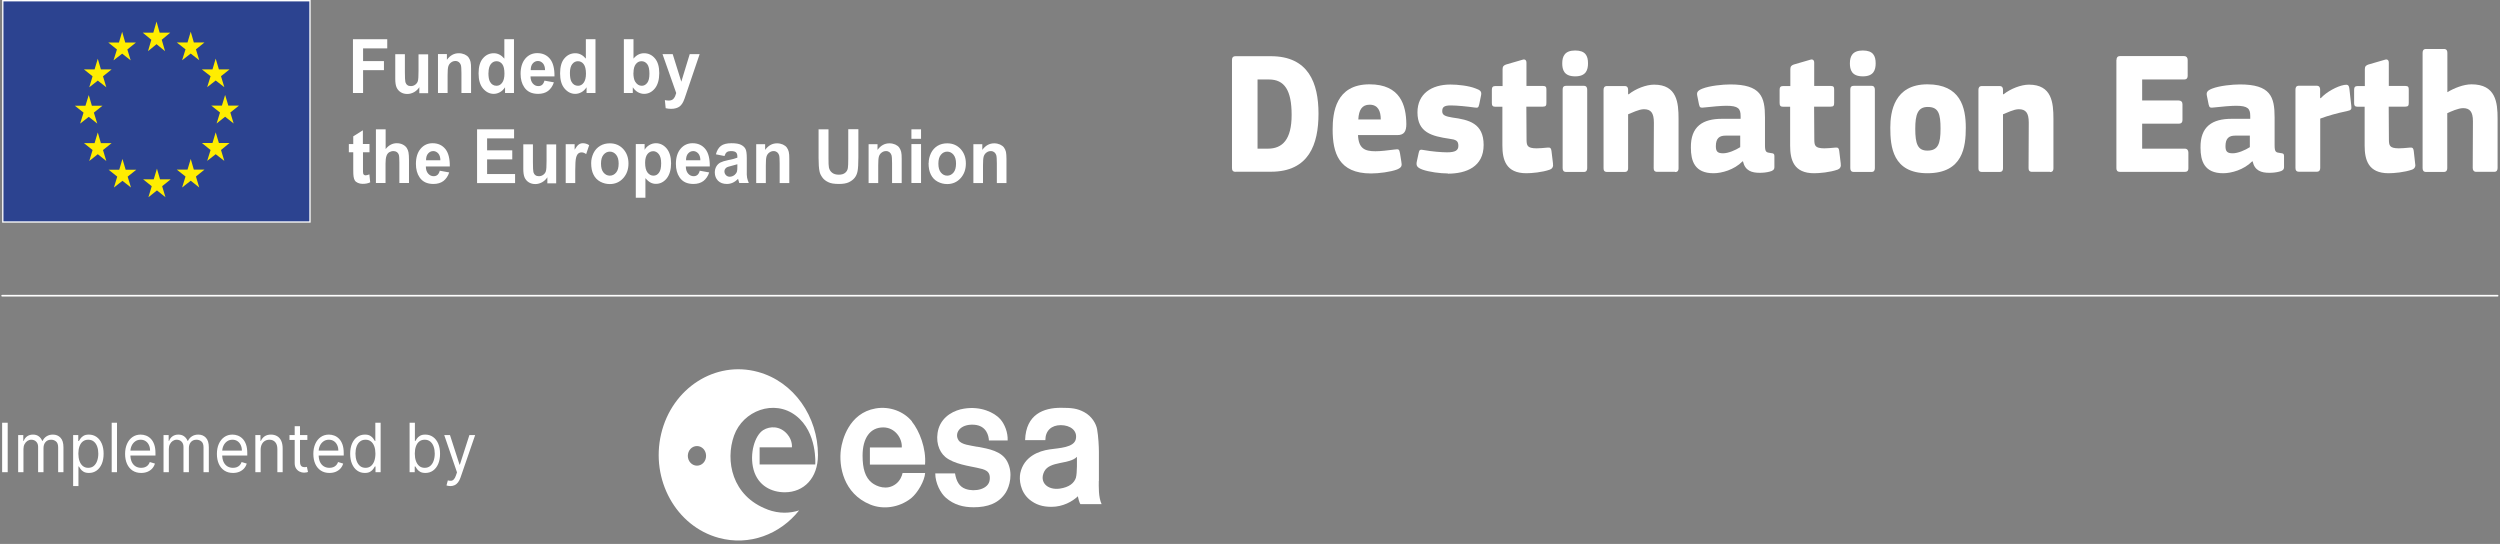 <svg width="501" height="109" viewBox="0 0 501 109" fill="none" xmlns="http://www.w3.org/2000/svg">
<rect x="0" y="0" width="501" height="109" fill="#808080" stroke="none"/>
<g clip-path="url(#clip0_138_109)">
<path d="M62.112 0.129H0.548V44.488H62.112V0.129Z" fill="#2C4390"/>
<path d="M0.689 0.281H61.992V44.359H0.689V0.281ZM0.428 0V44.618H62.253V0H0.428Z" fill="white"/>
<path d="M31.993 6.543H34.123L32.415 7.969L33.078 10.258L31.37 8.854L29.662 10.258L30.325 7.969L28.597 6.543H30.727L31.37 4.319L31.993 6.543Z" fill="#FFED00"/>
<path d="M32.073 35.936H34.203L32.495 37.318L33.158 39.521L31.451 38.16L29.742 39.521L30.406 37.318L28.678 35.936H30.808L31.451 33.798L32.073 35.936Z" fill="#FFED00"/>
<path d="M38.844 33.992H40.974L39.266 35.374L39.929 37.577L38.222 36.216L36.493 37.577L37.177 35.374L35.429 33.992H37.579L38.222 31.854L38.844 33.992Z" fill="#FFED00"/>
<path d="M38.844 8.509H40.974L39.266 9.891L39.929 12.073L38.222 10.734L36.493 12.073L37.177 9.891L35.429 8.509H37.579L38.222 6.35L38.844 8.509Z" fill="#FFED00"/>
<path d="M43.868 13.908H45.998L44.29 15.268L44.953 17.471L43.225 16.132L41.517 17.471L42.2 15.268L40.452 13.908H42.582L43.225 11.748L43.868 13.908Z" fill="#FFED00"/>
<path d="M43.868 28.658H45.998L44.29 30.062L44.953 32.243L43.225 30.904L41.517 32.243L42.2 30.062L40.452 28.658H42.582L43.225 26.52L43.868 28.658Z" fill="#FFED00"/>
<path d="M45.757 21.165H47.886L46.158 22.547L46.822 24.75L45.114 23.389L43.406 24.75L44.089 22.547L42.341 21.165H44.471L45.114 19.027L45.757 21.165Z" fill="#FFED00"/>
<path d="M25.101 8.53H27.231L25.523 9.912L26.186 12.094L24.479 10.755L22.75 12.094L23.434 9.912L21.706 8.53H23.835L24.479 6.371L25.101 8.53Z" fill="#FFED00"/>
<path d="M20.219 13.908H22.369L20.641 15.29L21.304 17.493L19.596 16.154L17.888 17.493L18.551 15.29L16.823 13.908H18.953L19.596 11.77L20.219 13.908Z" fill="#FFED00"/>
<path d="M18.41 21.186H20.54L18.812 22.569L19.495 24.771L17.788 23.411L16.059 24.771L16.743 22.569L14.995 21.186H17.125L17.788 19.048L18.41 21.186Z" fill="#FFED00"/>
<path d="M20.219 28.68H22.369L20.641 30.062L21.304 32.265L19.596 30.904L17.888 32.265L18.551 30.062L16.823 28.68H18.953L19.596 26.542L20.219 28.68Z" fill="#FFED00"/>
<path d="M25.182 34.014H27.312L25.584 35.396L26.247 37.577L24.539 36.238L22.831 37.577L23.494 35.396L21.766 34.014H23.896L24.539 31.854L25.182 34.014Z" fill="#FFED00"/>
<path d="M70.732 18.637V7.861H77.603V9.697H72.761V12.245H76.941V14.059H72.761V18.637H70.732Z" fill="white"/>
<path d="M84.033 18.637V17.471C83.771 17.881 83.43 18.206 82.988 18.465C82.546 18.702 82.104 18.832 81.621 18.832C81.139 18.832 80.697 18.724 80.316 18.486C79.934 18.249 79.652 17.925 79.472 17.515C79.291 17.104 79.21 16.521 79.21 15.787V10.863H81.139V14.448C81.139 15.549 81.18 16.219 81.24 16.456C81.32 16.694 81.441 16.91 81.621 17.039C81.802 17.191 82.043 17.255 82.325 17.255C82.646 17.255 82.948 17.169 83.209 16.974C83.47 16.78 83.651 16.543 83.731 16.262C83.832 15.981 83.872 15.268 83.872 14.167V10.884H85.801V18.681H84.013L84.033 18.637Z" fill="white"/>
<path d="M94.401 18.637H92.472V14.664C92.472 13.822 92.432 13.282 92.352 13.023C92.271 12.785 92.131 12.591 91.95 12.439C91.769 12.31 91.548 12.223 91.287 12.223C90.945 12.223 90.664 12.31 90.383 12.526C90.121 12.72 89.941 12.979 89.84 13.303C89.74 13.627 89.699 14.232 89.699 15.096V18.637H87.77V10.841H89.559V11.986C90.202 11.1 90.985 10.668 91.95 10.668C92.372 10.668 92.754 10.755 93.115 10.906C93.477 11.079 93.738 11.273 93.919 11.532C94.1 11.791 94.22 12.072 94.301 12.396C94.381 12.72 94.401 13.174 94.401 13.778V18.616V18.637Z" fill="white"/>
<path d="M103 18.637H101.212V17.493C100.911 17.946 100.569 18.27 100.167 18.486C99.765 18.702 99.364 18.81 98.942 18.81C98.118 18.81 97.394 18.443 96.792 17.73C96.189 17.018 95.908 16.003 95.908 14.707C95.908 13.411 96.189 12.374 96.772 11.705C97.354 11.014 98.078 10.668 98.962 10.668C99.765 10.668 100.469 11.036 101.071 11.748V7.861H103V18.637ZM97.877 14.577C97.877 15.419 97.977 16.003 98.198 16.391C98.5 16.931 98.942 17.19 99.504 17.19C99.946 17.19 100.328 16.996 100.629 16.586C100.931 16.175 101.092 15.571 101.092 14.772C101.092 13.886 100.951 13.238 100.65 12.85C100.348 12.461 99.966 12.267 99.504 12.267C99.042 12.267 98.66 12.461 98.359 12.85C98.058 13.238 97.897 13.821 97.897 14.599" fill="white"/>
<path d="M109.089 16.154L110.997 16.5C110.756 17.255 110.354 17.817 109.832 18.227C109.31 18.616 108.626 18.81 107.843 18.81C106.577 18.81 105.653 18.378 105.05 17.471C104.568 16.759 104.327 15.873 104.327 14.793C104.327 13.498 104.648 12.483 105.271 11.748C105.894 11.014 106.698 10.647 107.662 10.647C108.747 10.647 109.591 11.036 110.214 11.792C110.837 12.547 111.138 13.735 111.118 15.312H106.316C106.316 15.916 106.477 16.392 106.778 16.737C107.079 17.083 107.441 17.255 107.883 17.255C108.184 17.255 108.446 17.169 108.646 16.996C108.847 16.823 109.008 16.543 109.109 16.154M109.229 14.059C109.229 13.454 109.068 13.001 108.807 12.699C108.526 12.396 108.204 12.223 107.803 12.223C107.381 12.223 107.039 12.396 106.758 12.72C106.477 13.044 106.356 13.498 106.356 14.059H109.229Z" fill="white"/>
<path d="M119.335 18.637H117.547V17.493C117.246 17.946 116.904 18.27 116.502 18.486C116.1 18.702 115.699 18.81 115.277 18.81C114.453 18.81 113.729 18.443 113.127 17.73C112.524 17.018 112.243 16.003 112.243 14.707C112.243 13.411 112.524 12.374 113.107 11.705C113.689 11.014 114.413 10.668 115.297 10.668C116.101 10.668 116.804 11.036 117.406 11.748V7.861H119.335V18.637ZM114.212 14.577C114.212 15.419 114.312 16.003 114.533 16.391C114.835 16.931 115.277 17.19 115.839 17.19C116.281 17.19 116.663 16.996 116.964 16.586C117.266 16.175 117.427 15.571 117.427 14.772C117.427 13.886 117.266 13.238 116.964 12.85C116.663 12.461 116.281 12.267 115.819 12.267C115.357 12.267 114.975 12.461 114.674 12.85C114.372 13.238 114.212 13.821 114.212 14.599" fill="white"/>
<path d="M125.022 18.637V7.861H126.951V11.748C127.533 11.036 128.237 10.668 129.061 10.668C129.945 10.668 130.668 11.014 131.251 11.705C131.833 12.396 132.115 13.368 132.115 14.664C132.115 15.959 131.813 17.018 131.231 17.73C130.648 18.443 129.925 18.81 129.081 18.81C128.659 18.81 128.257 18.702 127.855 18.486C127.453 18.27 127.111 17.925 126.81 17.493V18.637H125.022ZM126.931 14.577C126.931 15.376 127.051 15.981 127.292 16.37C127.634 16.91 128.056 17.19 128.618 17.19C129.04 17.19 129.402 16.996 129.704 16.607C130.005 16.219 130.145 15.614 130.145 14.772C130.145 13.886 130.005 13.238 129.704 12.85C129.402 12.461 129.02 12.267 128.558 12.267C128.096 12.267 127.714 12.461 127.413 12.85C127.111 13.238 126.951 13.821 126.951 14.599" fill="white"/>
<path d="M132.758 10.842H134.807L136.535 16.371L138.223 10.842H140.212L137.661 18.358L137.198 19.718C137.038 20.172 136.877 20.517 136.716 20.755C136.555 20.992 136.395 21.187 136.194 21.338C135.993 21.489 135.752 21.597 135.47 21.683C135.189 21.77 134.847 21.813 134.486 21.813C134.124 21.813 133.762 21.77 133.401 21.683L133.24 20.064C133.541 20.128 133.803 20.15 134.044 20.15C134.486 20.15 134.827 19.999 135.028 19.718C135.249 19.437 135.41 19.07 135.511 18.638L132.758 10.82V10.842Z" fill="white"/>
<path d="M74.047 28.874V30.516H72.741V33.669C72.741 34.295 72.741 34.684 72.781 34.77C72.801 34.878 72.862 34.964 72.942 35.029C73.023 35.094 73.143 35.137 73.264 35.137C73.444 35.137 73.706 35.072 74.027 34.943L74.188 36.541C73.746 36.757 73.244 36.843 72.661 36.843C72.319 36.843 71.998 36.779 71.716 36.649C71.435 36.519 71.234 36.368 71.114 36.174C70.993 35.979 70.893 35.699 70.853 35.375C70.812 35.137 70.792 34.662 70.792 33.928V30.516H69.908V28.874H70.792V27.319L72.721 26.11V28.853H74.027L74.047 28.874Z" fill="white"/>
<path d="M77.282 25.916V29.868C77.905 29.09 78.648 28.701 79.512 28.701C79.954 28.701 80.356 28.788 80.698 28.96C81.059 29.133 81.32 29.371 81.501 29.63C81.682 29.911 81.803 30.213 81.863 30.537C81.923 30.861 81.963 31.379 81.963 32.092V36.67H80.034V32.545C80.034 31.725 79.994 31.207 79.914 30.991C79.834 30.775 79.713 30.602 79.532 30.472C79.352 30.343 79.11 30.278 78.849 30.278C78.527 30.278 78.246 30.364 77.985 30.515C77.744 30.688 77.543 30.926 77.443 31.271C77.322 31.617 77.262 32.114 77.262 32.761V36.67H75.333V25.916H77.262H77.282Z" fill="white"/>
<path d="M88.112 34.208L90.02 34.554C89.779 35.31 89.377 35.871 88.855 36.281C88.332 36.67 87.649 36.865 86.866 36.865C85.6 36.865 84.676 36.433 84.073 35.526C83.591 34.813 83.35 33.928 83.35 32.848C83.35 31.552 83.671 30.537 84.294 29.803C84.917 29.068 85.721 28.701 86.685 28.701C87.77 28.701 88.614 29.09 89.237 29.846C89.86 30.602 90.161 31.79 90.141 33.366H85.339C85.339 33.971 85.499 34.446 85.801 34.791C86.102 35.137 86.464 35.31 86.906 35.31C87.207 35.31 87.469 35.223 87.67 35.05C87.87 34.878 88.031 34.597 88.132 34.208M88.252 32.113C88.252 31.509 88.091 31.055 87.83 30.753C87.549 30.45 87.227 30.278 86.826 30.278C86.404 30.278 86.062 30.45 85.781 30.774C85.499 31.098 85.379 31.552 85.379 32.113H88.252Z" fill="white"/>
<path d="M95.606 36.692V25.916H103.021V27.73H97.616V30.127H102.659V31.941H97.616V34.878H103.222V36.692H95.606Z" fill="white"/>
<path d="M109.691 36.692V35.526C109.43 35.936 109.089 36.26 108.646 36.519C108.204 36.757 107.762 36.886 107.28 36.886C106.798 36.886 106.356 36.779 105.974 36.541C105.592 36.303 105.311 35.98 105.13 35.569C104.95 35.159 104.869 34.576 104.869 33.841V28.918H106.798V32.502C106.798 33.604 106.838 34.273 106.898 34.511C106.979 34.748 107.099 34.964 107.28 35.094C107.461 35.245 107.702 35.31 107.984 35.31C108.305 35.31 108.606 35.224 108.867 35.029C109.129 34.835 109.31 34.597 109.39 34.317C109.49 34.036 109.531 33.323 109.531 32.222V28.939H111.459V36.735H109.671L109.691 36.692Z" fill="white"/>
<path d="M115.297 36.692H113.368V28.896H115.156V29.997C115.458 29.479 115.739 29.133 115.98 28.96C116.221 28.788 116.503 28.701 116.804 28.701C117.246 28.701 117.668 28.831 118.07 29.09L117.467 30.882C117.146 30.645 116.844 30.537 116.563 30.537C116.282 30.537 116.061 30.623 115.88 30.774C115.699 30.926 115.538 31.228 115.438 31.638C115.337 32.049 115.277 32.934 115.277 34.251V36.67L115.297 36.692Z" fill="white"/>
<path d="M118.472 32.675C118.472 31.984 118.632 31.336 118.934 30.688C119.255 30.04 119.697 29.565 120.28 29.219C120.863 28.874 121.506 28.723 122.209 28.723C123.314 28.723 124.198 29.111 124.901 29.867C125.605 30.645 125.946 31.595 125.946 32.783C125.946 33.97 125.585 34.942 124.881 35.72C124.178 36.497 123.274 36.886 122.209 36.886C121.546 36.886 120.903 36.735 120.3 36.411C119.697 36.087 119.235 35.612 118.934 34.986C118.612 34.359 118.472 33.603 118.472 32.696M120.441 32.804C120.441 33.582 120.602 34.165 120.943 34.575C121.285 34.986 121.707 35.202 122.209 35.202C122.711 35.202 123.133 34.986 123.475 34.575C123.816 34.165 123.977 33.56 123.977 32.783C123.977 32.005 123.816 31.444 123.475 31.012C123.133 30.602 122.711 30.386 122.209 30.386C121.707 30.386 121.285 30.602 120.943 31.012C120.602 31.422 120.441 32.005 120.441 32.783" fill="white"/>
<path d="M127.393 28.874H129.181V30.019C129.402 29.63 129.724 29.306 130.126 29.068C130.527 28.831 130.97 28.701 131.452 28.701C132.296 28.701 133.019 29.068 133.602 29.759C134.184 30.472 134.486 31.465 134.486 32.718C134.486 33.971 134.184 35.029 133.602 35.763C133.019 36.476 132.296 36.843 131.452 36.843C131.05 36.843 130.688 36.757 130.367 36.584C130.045 36.411 129.704 36.13 129.342 35.698V39.629H127.413V28.874H127.393ZM129.282 32.632C129.282 33.517 129.442 34.143 129.764 34.575C130.085 34.986 130.487 35.202 130.949 35.202C131.412 35.202 131.773 35.007 132.054 34.619C132.356 34.23 132.497 33.604 132.497 32.718C132.497 31.898 132.336 31.293 132.034 30.904C131.733 30.515 131.351 30.299 130.909 30.299C130.467 30.299 130.045 30.494 129.744 30.882C129.442 31.271 129.282 31.854 129.282 32.61" fill="white"/>
<path d="M140.212 34.208L142.121 34.554C141.88 35.31 141.478 35.871 140.956 36.281C140.433 36.67 139.75 36.865 138.966 36.865C137.701 36.865 136.776 36.433 136.174 35.526C135.691 34.813 135.45 33.928 135.45 32.848C135.45 31.552 135.772 30.537 136.395 29.803C137.017 29.068 137.821 28.701 138.786 28.701C139.871 28.701 140.714 29.09 141.337 29.846C141.96 30.602 142.262 31.79 142.242 33.366H137.439C137.439 33.971 137.6 34.446 137.901 34.791C138.203 35.137 138.565 35.31 139.007 35.31C139.308 35.31 139.569 35.223 139.77 35.05C139.971 34.878 140.132 34.597 140.232 34.208M140.353 32.113C140.353 31.509 140.192 31.055 139.931 30.753C139.65 30.45 139.328 30.278 138.926 30.278C138.504 30.278 138.163 30.45 137.881 30.774C137.6 31.098 137.48 31.552 137.48 32.113H140.353Z" fill="white"/>
<path d="M145.215 31.271L143.467 30.926C143.668 30.17 143.99 29.608 144.472 29.241C144.954 28.874 145.657 28.701 146.602 28.701C147.466 28.701 148.089 28.809 148.51 29.025C148.932 29.241 149.234 29.522 149.394 29.846C149.575 30.17 149.656 30.796 149.656 31.703V34.1C149.636 34.791 149.656 35.288 149.716 35.612C149.776 35.936 149.897 36.281 150.058 36.67H148.149C148.109 36.541 148.028 36.325 147.968 36.066C147.928 35.936 147.908 35.871 147.908 35.828C147.586 36.173 147.224 36.433 146.863 36.605C146.481 36.778 146.099 36.865 145.657 36.865C144.914 36.865 144.331 36.649 143.889 36.217C143.467 35.785 143.246 35.223 143.246 34.554C143.246 34.122 143.347 33.711 143.548 33.366C143.748 33.02 144.01 32.761 144.371 32.567C144.733 32.394 145.235 32.221 145.898 32.092C146.803 31.919 147.425 31.746 147.767 31.595V31.379C147.767 30.99 147.687 30.709 147.486 30.537C147.305 30.364 146.963 30.278 146.461 30.278C146.119 30.278 145.858 30.343 145.657 30.494C145.456 30.645 145.316 30.882 145.195 31.25M147.767 32.913C147.526 32.999 147.124 33.107 146.602 33.236C146.059 33.366 145.717 33.474 145.557 33.604C145.316 33.798 145.175 34.035 145.175 34.338C145.175 34.64 145.276 34.878 145.476 35.094C145.677 35.31 145.939 35.417 146.24 35.417C146.582 35.417 146.923 35.288 147.224 35.05C147.446 34.856 147.606 34.64 147.687 34.359C147.747 34.187 147.767 33.841 147.767 33.344V32.934V32.913Z" fill="white"/>
<path d="M158.175 36.692H156.245V32.718C156.245 31.876 156.206 31.336 156.126 31.077C156.045 30.839 155.905 30.645 155.723 30.494C155.543 30.364 155.322 30.278 155.06 30.278C154.718 30.278 154.438 30.364 154.156 30.58C153.895 30.774 153.714 31.034 153.613 31.357C153.513 31.681 153.472 32.286 153.472 33.15V36.692H151.544V28.895H153.333V30.04C153.975 29.155 154.759 28.723 155.723 28.723C156.145 28.723 156.527 28.809 156.888 28.96C157.25 29.133 157.512 29.327 157.692 29.587C157.874 29.846 157.993 30.126 158.074 30.45C158.154 30.774 158.175 31.228 158.175 31.832V36.67V36.692Z" fill="white"/>
<path d="M164.001 25.916H166.031V31.747C166.031 32.675 166.05 33.258 166.111 33.539C166.191 33.971 166.412 34.338 166.735 34.597C167.055 34.856 167.497 35.008 168.08 35.008C168.663 35.008 169.085 34.878 169.386 34.619C169.688 34.36 169.848 34.057 169.909 33.69C169.969 33.323 169.989 32.718 169.989 31.855V25.894H172.018V31.552C172.018 32.848 171.958 33.755 171.858 34.295C171.757 34.835 171.557 35.288 171.254 35.656C170.953 36.023 170.571 36.303 170.069 36.541C169.588 36.757 168.944 36.865 168.141 36.865C167.177 36.865 166.453 36.757 165.97 36.498C165.468 36.26 165.086 35.958 164.805 35.569C164.523 35.181 164.323 34.792 164.243 34.381C164.102 33.755 164.042 32.848 164.042 31.639V25.894L164.001 25.916Z" fill="white"/>
<path d="M180.699 36.692H178.769V32.718C178.769 31.876 178.73 31.336 178.65 31.077C178.568 30.839 178.429 30.645 178.247 30.494C178.067 30.364 177.846 30.278 177.584 30.278C177.242 30.278 176.962 30.364 176.68 30.58C176.418 30.774 176.238 31.034 176.137 31.357C176.037 31.681 175.996 32.286 175.996 33.15V36.692H174.068V28.895H175.855V30.04C176.499 29.155 177.283 28.723 178.247 28.723C178.669 28.723 179.051 28.809 179.412 28.96C179.774 29.133 180.036 29.327 180.216 29.587C180.396 29.846 180.517 30.126 180.598 30.45C180.678 30.774 180.699 31.228 180.699 31.832V36.67V36.692Z" fill="white"/>
<path d="M182.647 25.916H184.577V27.816H182.647V25.916ZM182.647 28.874H184.577V36.67H182.647V28.874Z" fill="white"/>
<path d="M186.104 32.675C186.104 31.984 186.265 31.336 186.566 30.688C186.887 30.04 187.329 29.565 187.892 29.219C188.474 28.874 189.118 28.723 189.822 28.723C190.927 28.723 191.81 29.111 192.513 29.867C193.217 30.645 193.559 31.595 193.559 32.783C193.559 33.97 193.197 34.942 192.493 35.72C191.789 36.497 190.886 36.886 189.822 36.886C189.157 36.886 188.515 36.735 187.911 36.411C187.309 36.087 186.847 35.612 186.546 34.986C186.224 34.359 186.083 33.603 186.083 32.696M188.052 32.804C188.052 33.582 188.214 34.165 188.555 34.575C188.897 34.986 189.319 35.202 189.822 35.202C190.323 35.202 190.745 34.986 191.087 34.575C191.428 34.165 191.589 33.56 191.589 32.783C191.589 32.005 191.428 31.444 191.087 31.012C190.745 30.602 190.323 30.386 189.822 30.386C189.319 30.386 188.897 30.602 188.555 31.012C188.214 31.422 188.052 32.005 188.052 32.783" fill="white"/>
<path d="M201.696 36.692H199.767V32.718C199.767 31.876 199.726 31.336 199.646 31.077C199.566 30.839 199.425 30.645 199.243 30.494C199.063 30.364 198.842 30.278 198.581 30.278C198.24 30.278 197.958 30.364 197.677 30.58C197.415 30.774 197.235 31.034 197.135 31.357C197.034 31.681 196.994 32.286 196.994 33.15V36.692H195.064V28.895H196.854V30.04C197.495 29.155 198.279 28.723 199.243 28.723C199.666 28.723 200.047 28.809 200.409 28.96C200.771 29.133 201.033 29.327 201.213 29.587C201.394 29.846 201.514 30.126 201.596 30.45C201.655 30.774 201.696 31.228 201.696 31.832V36.67V36.692Z" fill="white"/>
<path d="M247.632 34.435C247.049 34.435 246.889 34.133 246.889 33.658V12.04C246.889 11.587 247.049 11.263 247.612 11.263H254.684C262.218 11.263 264.228 16.64 264.228 22.773C264.228 28.907 262.32 34.414 254.684 34.414H247.652L247.632 34.435ZM254.322 15.928H252.012V29.792H254.081C256.995 29.792 258.843 27.978 258.843 23.033C258.843 18.087 257.417 15.928 254.302 15.928" fill="white"/>
<path d="M272.144 27.071C272.265 29.749 273.47 30.311 275.641 30.311C276.646 30.311 278.132 30.138 279.458 29.965C280.302 29.857 280.402 29.857 280.563 30.743L280.825 32.384C280.965 33.183 280.965 33.529 279.98 33.961C278.674 34.457 276.323 34.76 274.757 34.76C268.247 34.76 267.062 30.57 267.062 25.97C267.062 22.622 267.644 16.899 274.455 16.899C280.643 16.899 281.789 21.111 281.83 24.847C281.83 26.272 281.427 27.071 280.041 27.071H272.125H272.144ZM272.205 23.94H276.706C276.706 22.277 276.163 20.981 274.475 20.981C272.948 20.981 272.305 22.018 272.205 23.94Z" fill="white"/>
<path d="M290.147 34.759C288.6 34.759 286.35 34.457 285.045 33.982C283.979 33.571 283.739 33.226 283.939 32.319L284.3 30.656C284.421 29.986 284.623 29.922 285.346 30.073C286.833 30.354 288.882 30.526 289.987 30.526C291.635 30.526 292.257 30.138 292.257 29.231C292.257 28.216 291.796 27.978 290.449 27.805C286.954 27.287 284.06 26.574 284.06 22.514C284.06 18.821 286.852 16.942 290.67 16.942C292.138 16.942 294.326 17.18 295.693 17.72C296.577 18.044 296.999 18.281 296.798 19.145L296.436 20.916C296.276 21.585 296.176 21.65 295.472 21.542C294.005 21.326 291.876 21.132 290.871 21.132C289.224 21.089 289.023 21.585 289.023 22.32C289.023 23.184 289.866 23.335 291.031 23.551C294.367 24.004 297.32 24.695 297.32 29.058C297.32 33.42 293.845 34.802 290.147 34.802" fill="white"/>
<path d="M311.204 32.859C311.345 33.377 311.044 33.831 310.621 33.982C309.075 34.543 306.925 34.716 305.879 34.716C301.802 34.716 301.078 32.038 301.078 29.166V21.391H299.651C299.129 21.391 298.968 21.154 298.968 20.635V18.022C298.968 17.504 299.129 17.245 299.651 17.245H301.118V13.833C301.118 13.271 301.399 13.077 301.821 12.926L305.097 11.975C305.558 11.803 305.901 12.018 305.901 12.558V17.223H309.215C309.798 17.223 309.898 17.461 309.898 17.957V20.614C309.898 21.132 309.798 21.37 309.215 21.37H305.879L305.92 27.849C305.92 29.166 306.02 29.706 307.909 29.727C308.431 29.727 309.336 29.663 310.14 29.576C310.561 29.576 310.823 29.512 310.923 30.311L311.225 32.816L311.204 32.859Z" fill="white"/>
<path d="M315.665 15.301C313.395 15.301 313.074 13.94 313.074 12.688C313.074 11.262 313.596 10.118 315.665 10.118C317.736 10.118 318.237 11.197 318.237 12.688C318.237 14.005 317.855 15.301 315.665 15.301ZM318.076 33.679C318.076 34.025 317.976 34.457 317.433 34.457H313.858C313.314 34.457 313.154 34.133 313.154 33.679V17.979C313.154 17.482 313.314 17.201 313.858 17.201H317.433C317.976 17.201 318.076 17.655 318.076 17.979V33.679Z" fill="white"/>
<path d="M335.678 34.435H332.101C331.579 34.435 331.397 34.154 331.397 33.701C331.397 30.634 331.438 27.589 331.438 24.566C331.438 22.644 330.855 21.888 329.449 21.888C328.403 21.888 327.058 22.622 326.274 22.903V33.722C326.274 34.068 326.174 34.457 325.591 34.457H322.055C321.512 34.457 321.352 34.176 321.352 33.722V18.022C321.352 17.569 321.512 17.244 322.055 17.244H325.591C326.174 17.244 326.274 17.655 326.274 18.022V18.864C326.274 18.864 326.334 18.907 326.375 18.907C327.801 17.763 329.911 16.964 331.479 16.964C336.079 16.964 336.382 20.592 336.382 23.831V33.744C336.382 34.09 336.28 34.478 335.697 34.478" fill="white"/>
<path d="M349.2 32.341C347.512 34.047 345.021 34.716 343.394 34.716C339.596 34.716 338.853 32.233 338.853 29.598C338.793 25.3 341.263 23.81 345.082 23.81H348.819V23.249C348.819 21.78 348.355 21.197 345.966 21.197C345.021 21.197 342.972 21.37 341.706 21.521C340.801 21.629 340.641 21.629 340.48 20.938L340.119 19.124C340.017 18.541 340.138 18.173 341.163 17.763C342.63 17.18 345.242 16.921 346.748 16.921C352.857 16.921 353.702 19.361 353.702 23.508V29.015C353.702 30.483 353.901 30.548 354.906 30.678C355.448 30.721 355.589 30.85 355.589 31.261V33.485C355.589 34.004 355.268 34.241 354.644 34.392C354.003 34.565 353.319 34.63 352.636 34.63C351.048 34.63 349.722 34.219 349.3 32.362L349.241 32.319L349.2 32.341ZM348.717 27.179H345.805C344.599 27.179 343.856 27.676 343.856 29.296C343.856 30.375 344.217 30.721 345.322 30.721C346.327 30.721 347.814 30.095 348.738 29.49V27.157L348.717 27.179Z" fill="white"/>
<path d="M368.871 32.859C369.011 33.377 368.71 33.831 368.288 33.982C366.741 34.543 364.59 34.716 363.546 34.716C359.467 34.716 358.743 32.038 358.743 29.166V21.391H357.317C356.795 21.391 356.635 21.154 356.635 20.635V18.022C356.635 17.504 356.795 17.245 357.317 17.245H358.784V13.833C358.784 13.271 359.066 13.077 359.488 12.926L362.762 11.975C363.225 11.803 363.566 12.018 363.566 12.558V17.223H366.882C367.465 17.223 367.564 17.461 367.564 17.957V20.614C367.564 21.132 367.465 21.37 366.882 21.37H363.546L363.587 27.849C363.587 29.166 363.687 29.706 365.576 29.727C366.098 29.727 367.001 29.663 367.805 29.576C368.227 29.576 368.489 29.512 368.589 30.311L368.89 32.816L368.871 32.859Z" fill="white"/>
<path d="M373.312 15.301C371.041 15.301 370.719 13.94 370.719 12.688C370.719 11.262 371.241 10.118 373.312 10.118C375.381 10.118 375.883 11.197 375.883 12.688C375.883 14.005 375.502 15.301 373.312 15.301ZM375.723 33.679C375.723 34.025 375.621 34.457 375.079 34.457H371.503C370.961 34.457 370.799 34.133 370.799 33.679V17.979C370.799 17.482 370.961 17.201 371.503 17.201H375.079C375.621 17.201 375.723 17.655 375.723 17.979V33.679Z" fill="white"/>
<path d="M386.251 34.716C379.278 34.716 378.816 29.382 378.816 25.581C378.816 22.407 379.6 16.899 386.251 16.899C392.9 16.899 393.946 21.543 393.946 25.581C393.946 29.382 393.403 34.716 386.251 34.716ZM386.31 21.435C384.321 21.435 383.819 22.968 383.819 25.797C383.819 28.821 384.302 30.181 386.251 30.181C388.42 30.181 388.883 28.756 388.883 25.797C388.883 22.838 388.5 21.435 386.331 21.435" fill="white"/>
<path d="M410.803 34.435H407.227C406.704 34.435 406.524 34.154 406.524 33.701C406.524 30.634 406.564 27.589 406.564 24.566C406.564 22.644 405.981 21.888 404.575 21.888C403.53 21.888 402.183 22.622 401.401 22.903V33.722C401.401 34.068 401.299 34.457 400.717 34.457H397.181C396.639 34.457 396.477 34.176 396.477 33.722V18.022C396.477 17.569 396.639 17.244 397.181 17.244H400.717C401.299 17.244 401.401 17.655 401.401 18.022V18.864C401.401 18.864 401.46 18.907 401.501 18.907C402.928 17.763 405.036 16.964 406.605 16.964C411.206 16.964 411.507 20.592 411.507 23.831V33.744C411.507 34.09 411.406 34.478 410.823 34.478" fill="white"/>
<path d="M424.146 12.04C424.146 11.587 424.306 11.241 424.848 11.241H437.727C438.149 11.241 438.411 11.544 438.411 12.019V15.193C438.411 15.604 438.251 15.928 437.688 15.928H429.289V20.139H436.622C437.085 20.139 437.367 20.42 437.367 20.873V24.048C437.367 24.458 437.205 24.782 436.622 24.782H429.289V29.792H437.848C438.31 29.792 438.552 30.116 438.552 30.57V33.745C438.552 34.155 438.392 34.436 437.848 34.436H424.828C424.286 34.436 424.125 34.133 424.125 33.701V12.04H424.146Z" fill="white"/>
<path d="M451.331 32.341C449.644 34.047 447.151 34.716 445.524 34.716C441.726 34.716 440.983 32.233 440.983 29.598C440.922 25.3 443.394 23.81 447.211 23.81H450.949V23.249C450.949 21.78 450.487 21.197 448.095 21.197C447.151 21.197 445.102 21.37 443.836 21.521C442.933 21.629 442.772 21.629 442.61 20.938L442.248 19.124C442.148 18.541 442.27 18.173 443.294 17.763C444.761 17.18 447.372 16.921 448.879 16.921C454.988 16.921 455.831 19.361 455.831 23.508V29.015C455.831 30.483 456.033 30.548 457.038 30.678C457.58 30.721 457.72 30.85 457.72 31.261V33.485C457.72 34.004 457.4 34.241 456.776 34.392C456.133 34.565 455.45 34.63 454.767 34.63C453.18 34.63 451.854 34.219 451.431 32.362L451.371 32.319L451.331 32.341ZM450.849 27.179H447.935C446.73 27.179 445.987 27.676 445.987 29.296C445.987 30.375 446.347 30.721 447.454 30.721C448.457 30.721 449.945 30.095 450.868 29.49V27.157L450.849 27.179Z" fill="white"/>
<path d="M464.993 19.641L465.054 19.706C466.219 18.41 468.389 17.266 469.755 17.028C470.439 16.92 470.72 16.963 470.82 17.827L471.202 21.239C471.262 21.866 471.262 22.082 470.298 22.276C468.39 22.665 466.54 23.183 464.973 23.766V33.636C464.973 33.981 464.873 34.413 464.291 34.413H460.714C460.171 34.413 460.01 34.111 460.01 33.636V17.957C460.01 17.503 460.171 17.179 460.714 17.179H464.25C464.873 17.179 464.954 17.633 464.954 17.957V19.62L464.993 19.641Z" fill="white"/>
<path d="M484.001 32.859C484.142 33.377 483.841 33.831 483.418 33.982C481.852 34.543 479.722 34.716 478.678 34.716C474.599 34.716 473.875 32.038 473.875 29.166V21.391H472.448C471.926 21.391 471.765 21.154 471.765 20.635V18.022C471.765 17.504 471.926 17.245 472.448 17.245H473.914V13.833C473.914 13.271 474.196 13.077 474.638 12.926L477.913 11.975C478.375 11.803 478.717 12.018 478.717 12.558V17.223H482.032C482.615 17.223 482.716 17.461 482.716 17.957V20.614C482.716 21.132 482.615 21.37 482.032 21.37H478.697L478.737 27.849C478.737 29.166 478.838 29.706 480.706 29.727C481.228 29.727 482.133 29.663 482.937 29.576C483.359 29.576 483.62 29.512 483.721 30.311L484.001 32.816V32.859Z" fill="white"/>
<path d="M500.517 33.658C500.517 34.003 500.417 34.435 499.835 34.435H496.258C495.736 34.435 495.534 34.111 495.534 33.658C495.534 32.168 495.575 25.775 495.575 24.285C495.575 22.406 494.952 21.672 493.606 21.672C492.64 21.672 491.174 22.341 490.431 22.687V33.679C490.431 34.025 490.331 34.457 489.748 34.457H486.171C485.649 34.457 485.489 34.133 485.489 33.679V10.593C485.489 10.139 485.649 9.815 486.171 9.815H489.768C490.35 9.815 490.452 10.226 490.452 10.593V18.476C491.778 17.676 493.667 16.899 495.294 16.899C500.156 16.899 500.517 20.527 500.517 23.767V33.658Z" fill="white"/>
<path d="M500.517 59.26H0.428" stroke="white" stroke-width="0.332" stroke-miterlimit="10" stroke-linecap="round"/>
<path d="M1.544 84.712V94.623H0.428V84.712H1.544ZM3.639 94.623V87.19H4.666V88.352H4.756C4.9 87.955 5.132 87.647 5.453 87.427C5.775 87.205 6.16 87.093 6.611 87.093C7.067 87.093 7.446 87.205 7.75 87.427C8.056 87.647 8.294 87.955 8.465 88.352H8.537C8.715 87.968 8.98 87.663 9.334 87.437C9.689 87.208 10.113 87.093 10.608 87.093C11.227 87.093 11.733 87.301 12.126 87.718C12.519 88.131 12.716 88.774 12.716 89.648V94.623H11.653V89.648C11.653 89.1 11.514 88.708 11.234 88.473C10.955 88.237 10.627 88.119 10.248 88.119C9.762 88.119 9.385 88.277 9.118 88.594C8.851 88.906 8.718 89.303 8.718 89.784V94.623H7.637V89.532C7.637 89.11 7.509 88.769 7.254 88.511C6.999 88.25 6.671 88.119 6.268 88.119C5.992 88.119 5.734 88.198 5.494 88.356C5.257 88.515 5.065 88.734 4.918 89.014C4.774 89.292 4.702 89.613 4.702 89.978V94.623H3.639ZM14.658 97.411V87.19H15.685V88.371H15.811C15.889 88.242 15.997 88.077 16.135 87.877C16.276 87.674 16.477 87.493 16.738 87.335C17.003 87.174 17.36 87.093 17.81 87.093C18.392 87.093 18.905 87.25 19.35 87.563C19.794 87.876 20.14 88.319 20.39 88.894C20.639 89.468 20.763 90.145 20.763 90.926C20.763 91.713 20.639 92.396 20.39 92.973C20.14 93.547 19.795 93.993 19.354 94.309C18.913 94.622 18.404 94.778 17.828 94.778C17.384 94.778 17.028 94.699 16.761 94.541C16.494 94.38 16.288 94.197 16.144 93.994C16 93.787 15.889 93.617 15.811 93.481H15.721V97.411H14.658ZM15.703 90.907C15.703 91.468 15.779 91.963 15.932 92.392C16.086 92.818 16.309 93.152 16.603 93.394C16.898 93.633 17.258 93.752 17.684 93.752C18.128 93.752 18.499 93.626 18.796 93.375C19.096 93.12 19.321 92.778 19.471 92.349C19.624 91.916 19.701 91.436 19.701 90.907C19.701 90.384 19.626 89.913 19.476 89.494C19.329 89.071 19.105 88.737 18.805 88.492C18.508 88.243 18.134 88.119 17.684 88.119C17.252 88.119 16.888 88.237 16.594 88.473C16.3 88.705 16.078 89.031 15.928 89.45C15.778 89.866 15.703 90.352 15.703 90.907ZM23.447 84.712V94.623H22.384V84.712H23.447ZM28.292 94.778C27.626 94.778 27.051 94.62 26.568 94.304C26.088 93.984 25.717 93.539 25.456 92.968C25.198 92.394 25.069 91.726 25.069 90.965C25.069 90.203 25.198 89.532 25.456 88.952C25.717 88.368 26.08 87.913 26.546 87.587C27.014 87.258 27.56 87.093 28.184 87.093C28.544 87.093 28.9 87.158 29.251 87.287C29.602 87.416 29.922 87.626 30.21 87.916C30.498 88.203 30.728 88.584 30.899 89.058C31.07 89.532 31.156 90.116 31.156 90.81V91.294H25.825V90.306H30.075C30.075 89.887 29.997 89.513 29.841 89.184C29.688 88.855 29.469 88.595 29.184 88.405C28.902 88.214 28.569 88.119 28.184 88.119C27.761 88.119 27.395 88.232 27.086 88.458C26.78 88.681 26.544 88.971 26.379 89.329C26.214 89.687 26.131 90.071 26.131 90.481V91.139C26.131 91.7 26.221 92.176 26.401 92.567C26.584 92.954 26.838 93.249 27.162 93.452C27.486 93.652 27.863 93.752 28.292 93.752C28.572 93.752 28.824 93.71 29.049 93.626C29.277 93.539 29.474 93.41 29.639 93.239C29.804 93.065 29.931 92.849 30.021 92.591L31.048 92.9C30.94 93.275 30.758 93.604 30.503 93.888C30.248 94.168 29.933 94.388 29.558 94.546C29.182 94.701 28.761 94.778 28.292 94.778ZM32.772 94.623V87.19H33.799V88.352H33.889C34.033 87.955 34.265 87.647 34.587 87.427C34.908 87.205 35.293 87.093 35.744 87.093C36.2 87.093 36.58 87.205 36.883 87.427C37.189 87.647 37.428 87.955 37.599 88.352H37.671C37.848 87.968 38.113 87.663 38.468 87.437C38.822 87.208 39.246 87.093 39.742 87.093C40.36 87.093 40.866 87.301 41.259 87.718C41.652 88.131 41.849 88.774 41.849 89.648V94.623H40.786V89.648C40.786 89.1 40.647 88.708 40.367 88.473C40.088 88.237 39.76 88.119 39.382 88.119C38.895 88.119 38.519 88.277 38.252 88.594C37.984 88.906 37.851 89.303 37.851 89.784V94.623H36.77V89.532C36.77 89.11 36.643 88.769 36.388 88.511C36.132 88.25 35.804 88.119 35.401 88.119C35.125 88.119 34.867 88.198 34.627 88.356C34.39 88.515 34.198 88.734 34.051 89.014C33.907 89.292 33.835 89.613 33.835 89.978V94.623H32.772ZM46.691 94.778C46.025 94.778 45.45 94.62 44.967 94.304C44.486 93.984 44.116 93.539 43.855 92.968C43.596 92.394 43.467 91.726 43.467 90.965C43.467 90.203 43.596 89.532 43.855 88.952C44.116 88.368 44.479 87.913 44.944 87.587C45.412 87.258 45.959 87.093 46.583 87.093C46.943 87.093 47.299 87.158 47.65 87.287C48.001 87.416 48.321 87.626 48.609 87.916C48.897 88.203 49.127 88.584 49.298 89.058C49.469 89.532 49.554 90.116 49.554 90.81V91.294H44.224V90.306H48.474C48.474 89.887 48.396 89.513 48.24 89.184C48.087 88.855 47.868 88.595 47.583 88.405C47.3 88.214 46.967 88.119 46.583 88.119C46.16 88.119 45.794 88.232 45.484 88.458C45.178 88.681 44.943 88.971 44.778 89.329C44.612 89.687 44.53 90.071 44.53 90.481V91.139C44.53 91.7 44.62 92.176 44.8 92.567C44.983 92.954 45.237 93.249 45.561 93.452C45.885 93.652 46.262 93.752 46.691 93.752C46.97 93.752 47.222 93.71 47.447 93.626C47.676 93.539 47.872 93.41 48.037 93.239C48.202 93.065 48.33 92.849 48.42 92.591L49.446 92.9C49.338 93.275 49.157 93.604 48.902 93.888C48.647 94.168 48.331 94.388 47.956 94.546C47.581 94.701 47.159 94.778 46.691 94.778ZM52.233 90.152V94.623H51.171V87.19H52.197V88.352H52.287C52.449 87.974 52.696 87.671 53.026 87.442C53.356 87.21 53.782 87.093 54.304 87.093C54.773 87.093 55.182 87.197 55.533 87.403C55.885 87.606 56.158 87.916 56.353 88.332C56.548 88.745 56.646 89.268 56.646 89.9V94.623H55.583V89.978C55.583 89.394 55.442 88.939 55.16 88.613C54.878 88.284 54.49 88.119 53.998 88.119C53.659 88.119 53.356 88.198 53.089 88.356C52.825 88.515 52.616 88.745 52.463 89.048C52.31 89.352 52.233 89.719 52.233 90.152ZM61.595 87.19V88.158H58.011V87.19H61.595ZM59.055 85.409H60.118V92.494C60.118 92.817 60.161 93.059 60.248 93.22C60.339 93.378 60.453 93.484 60.591 93.539C60.732 93.591 60.88 93.617 61.036 93.617C61.154 93.617 61.249 93.61 61.325 93.597C61.4 93.581 61.46 93.568 61.505 93.558L61.721 94.585C61.649 94.614 61.548 94.642 61.419 94.672C61.29 94.704 61.126 94.72 60.928 94.72C60.628 94.72 60.334 94.651 60.046 94.512C59.761 94.373 59.524 94.162 59.334 93.878C59.148 93.594 59.055 93.236 59.055 92.804V85.409ZM66.018 94.778C65.352 94.778 64.777 94.62 64.294 94.304C63.813 93.984 63.443 93.539 63.182 92.968C62.924 92.394 62.795 91.726 62.795 90.965C62.795 90.203 62.924 89.532 63.182 88.952C63.443 88.368 63.806 87.913 64.271 87.587C64.74 87.258 65.286 87.093 65.91 87.093C66.27 87.093 66.626 87.158 66.977 87.287C67.328 87.416 67.648 87.626 67.936 87.916C68.224 88.203 68.454 88.584 68.625 89.058C68.796 89.532 68.882 90.116 68.882 90.81V91.294H63.551V90.306H67.801C67.801 89.887 67.723 89.513 67.567 89.184C67.414 88.855 67.195 88.595 66.91 88.405C66.627 88.214 66.294 88.119 65.91 88.119C65.487 88.119 65.121 88.232 64.812 88.458C64.505 88.681 64.27 88.971 64.105 89.329C63.94 89.687 63.857 90.071 63.857 90.481V91.139C63.857 91.7 63.947 92.176 64.127 92.567C64.31 92.954 64.564 93.249 64.888 93.452C65.212 93.652 65.589 93.752 66.018 93.752C66.297 93.752 66.549 93.71 66.775 93.626C67.003 93.539 67.199 93.41 67.364 93.239C67.529 93.065 67.657 92.849 67.747 92.591L68.774 92.9C68.665 93.275 68.484 93.604 68.229 93.888C67.974 94.168 67.659 94.388 67.283 94.546C66.908 94.701 66.486 94.778 66.018 94.778ZM73.109 94.778C72.533 94.778 72.024 94.622 71.583 94.309C71.142 93.993 70.797 93.547 70.547 92.973C70.298 92.396 70.174 91.713 70.174 90.926C70.174 90.145 70.298 89.468 70.547 88.894C70.797 88.319 71.143 87.876 71.588 87.563C72.032 87.25 72.545 87.093 73.127 87.093C73.578 87.093 73.933 87.174 74.194 87.335C74.459 87.493 74.66 87.674 74.798 87.877C74.939 88.077 75.048 88.242 75.126 88.371H75.216V84.712H76.279V94.623H75.252V93.481H75.126C75.048 93.617 74.937 93.787 74.793 93.994C74.649 94.197 74.444 94.38 74.176 94.541C73.909 94.699 73.553 94.778 73.109 94.778ZM73.253 93.752C73.68 93.752 74.04 93.633 74.334 93.394C74.628 93.152 74.852 92.818 75.005 92.392C75.158 91.963 75.234 91.468 75.234 90.907C75.234 90.352 75.159 89.866 75.009 89.45C74.859 89.031 74.637 88.705 74.343 88.473C74.049 88.237 73.686 88.119 73.253 88.119C72.803 88.119 72.428 88.243 72.128 88.492C71.831 88.737 71.607 89.071 71.457 89.494C71.31 89.913 71.236 90.384 71.236 90.907C71.236 91.436 71.311 91.916 71.461 92.349C71.615 92.778 71.84 93.12 72.137 93.375C72.437 93.626 72.809 93.752 73.253 93.752ZM82.082 94.623V84.712H83.145V88.371H83.235C83.313 88.242 83.421 88.077 83.559 87.877C83.7 87.674 83.901 87.493 84.162 87.335C84.427 87.174 84.784 87.093 85.234 87.093C85.816 87.093 86.329 87.25 86.774 87.563C87.218 87.876 87.565 88.319 87.814 88.894C88.063 89.468 88.187 90.145 88.187 90.926C88.187 91.713 88.063 92.396 87.814 92.973C87.565 93.547 87.219 93.993 86.778 94.309C86.337 94.622 85.828 94.778 85.252 94.778C84.808 94.778 84.452 94.699 84.185 94.541C83.918 94.38 83.712 94.197 83.568 93.994C83.424 93.787 83.313 93.617 83.235 93.481H83.109V94.623H82.082ZM83.127 90.907C83.127 91.468 83.203 91.963 83.356 92.392C83.51 92.818 83.733 93.152 84.027 93.394C84.322 93.633 84.682 93.752 85.108 93.752C85.552 93.752 85.923 93.626 86.22 93.375C86.52 93.12 86.745 92.778 86.895 92.349C87.048 91.916 87.125 91.436 87.125 90.907C87.125 90.384 87.05 89.913 86.9 89.494C86.753 89.071 86.529 88.737 86.229 88.492C85.932 88.243 85.558 88.119 85.108 88.119C84.676 88.119 84.312 88.237 84.018 88.473C83.724 88.705 83.502 89.031 83.352 89.45C83.202 89.866 83.127 90.352 83.127 90.907ZM90.249 97.411C90.069 97.411 89.909 97.394 89.768 97.362C89.627 97.333 89.529 97.304 89.475 97.275L89.745 96.269C90.003 96.34 90.231 96.365 90.43 96.346C90.628 96.327 90.803 96.231 90.956 96.06C91.112 95.893 91.255 95.62 91.384 95.243L91.582 94.662L89.025 87.19H90.177L92.086 93.113H92.159L94.067 87.19H95.22L92.284 95.707C92.152 96.091 91.989 96.409 91.794 96.66C91.599 96.915 91.372 97.104 91.114 97.227C90.859 97.349 90.571 97.411 90.249 97.411Z" fill="white"/>
<path d="M195.847 89.54C194.482 89.259 192.673 89.13 192.09 88.223C191.206 86.884 192.311 84.94 195.184 85.113C197.777 85.286 198.138 87.445 198.178 88.266H201.936C201.995 86.689 201.373 85.048 200.469 84.011C199.304 82.694 196.57 81.334 193.175 81.895C191.347 82.176 188.916 83.299 188.091 85.869C187.389 88.266 188.091 90.447 189.458 91.592C191.186 93.017 194.421 93.427 195.747 93.73C197.354 94.075 198.54 94.313 198.338 96.149C198.138 98.071 195.344 98.632 193.516 97.984C192.211 97.531 191.648 96.408 191.386 94.874H187.428C187.428 96.818 188.494 98.848 189.579 99.777C191.186 101.159 193.015 101.656 195.123 101.656C197.896 101.656 200.188 100.878 201.574 98.675C202.298 97.509 203.101 94.853 201.835 92.456C200.71 90.382 198.178 89.951 195.847 89.519" fill="white"/>
<path d="M182.766 84.465C181.159 82.478 178.327 81.355 175.474 81.852C170.088 82.781 168.763 88.266 168.522 90.037C168.059 93.363 168.984 98.913 174.408 101.116C176.941 102.153 180.134 101.764 182.567 99.863C183.932 98.762 185.299 96.322 185.399 94.788H180.879C180.738 95.436 180.376 96.322 179.553 96.969C177.725 98.373 175.654 97.466 174.731 96.753C173.364 95.674 172.861 93.859 172.861 91.311C172.861 87.769 174.389 85.653 177.001 85.653C179.371 85.653 180.838 87.856 180.717 89.67H174.328V93.104H185.379C185.641 89.864 184.254 86.344 182.747 84.487" fill="white"/>
<path d="M220.22 96.386V90.49C220.22 89.605 220.119 87.445 219.858 86.02C219.677 84.983 218.853 83.428 217.266 82.586C215.879 81.852 214.835 81.722 212.584 81.722C209.209 81.722 205.593 82.975 205.431 88.201H209.49C209.49 86.3 210.716 85.199 212.584 85.199C214.453 85.199 215.959 86.257 215.598 87.985C215.236 89.713 212.263 89.778 210.354 90.058C208.143 90.382 205.19 91.484 204.467 94.809C204.206 96.105 204.427 98.524 206.295 100.101C207.56 101.137 208.907 101.569 210.716 101.569C213.006 101.569 214.935 100.489 216 99.453C216.04 99.733 216.301 100.748 216.503 101.029H220.762C220.099 99.604 220.199 97.423 220.199 96.386M215.638 95.673C215.277 96.818 214.272 97.639 212.383 97.919C209.891 98.265 208.204 96.602 209.269 94.486C210.354 92.347 214.312 93.103 215.819 91.548C215.819 91.98 215.879 94.853 215.619 95.695" fill="white"/>
<path d="M153.834 102.109C146.64 99.431 145.314 92.283 147.103 87.294C148.891 82.284 155.16 79.952 159.499 83.299C163.86 86.647 163.377 93.082 163.377 93.082H152.227V89.648H158.696C158.696 89.648 158.877 88.309 157.792 87.035C156.365 85.329 154.296 85.351 152.95 86.193C151.282 87.23 150.136 90.901 151.02 94.14C151.925 97.38 154.657 98.654 157.27 98.654C161.087 98.654 163.921 95.825 163.921 91.182C163.921 83.515 159.118 76.496 151.884 74.531C143.345 72.198 134.666 77.77 132.495 86.949C130.325 96.127 135.489 105.478 144.049 107.789C150.156 109.452 156.325 107.098 160.143 102.282C158.334 102.865 156.185 102.995 153.793 102.109M139.668 93.32C138.663 93.32 137.84 92.434 137.84 91.355C137.84 90.275 138.644 89.389 139.668 89.389C140.693 89.389 141.497 90.253 141.497 91.355C141.497 92.456 140.693 93.32 139.668 93.32Z" fill="white"/>
</g>
<defs>
<clipPath id="clip0_138_109">
<rect width="501" height="109" fill="white"/>
</clipPath>
</defs>
</svg>
